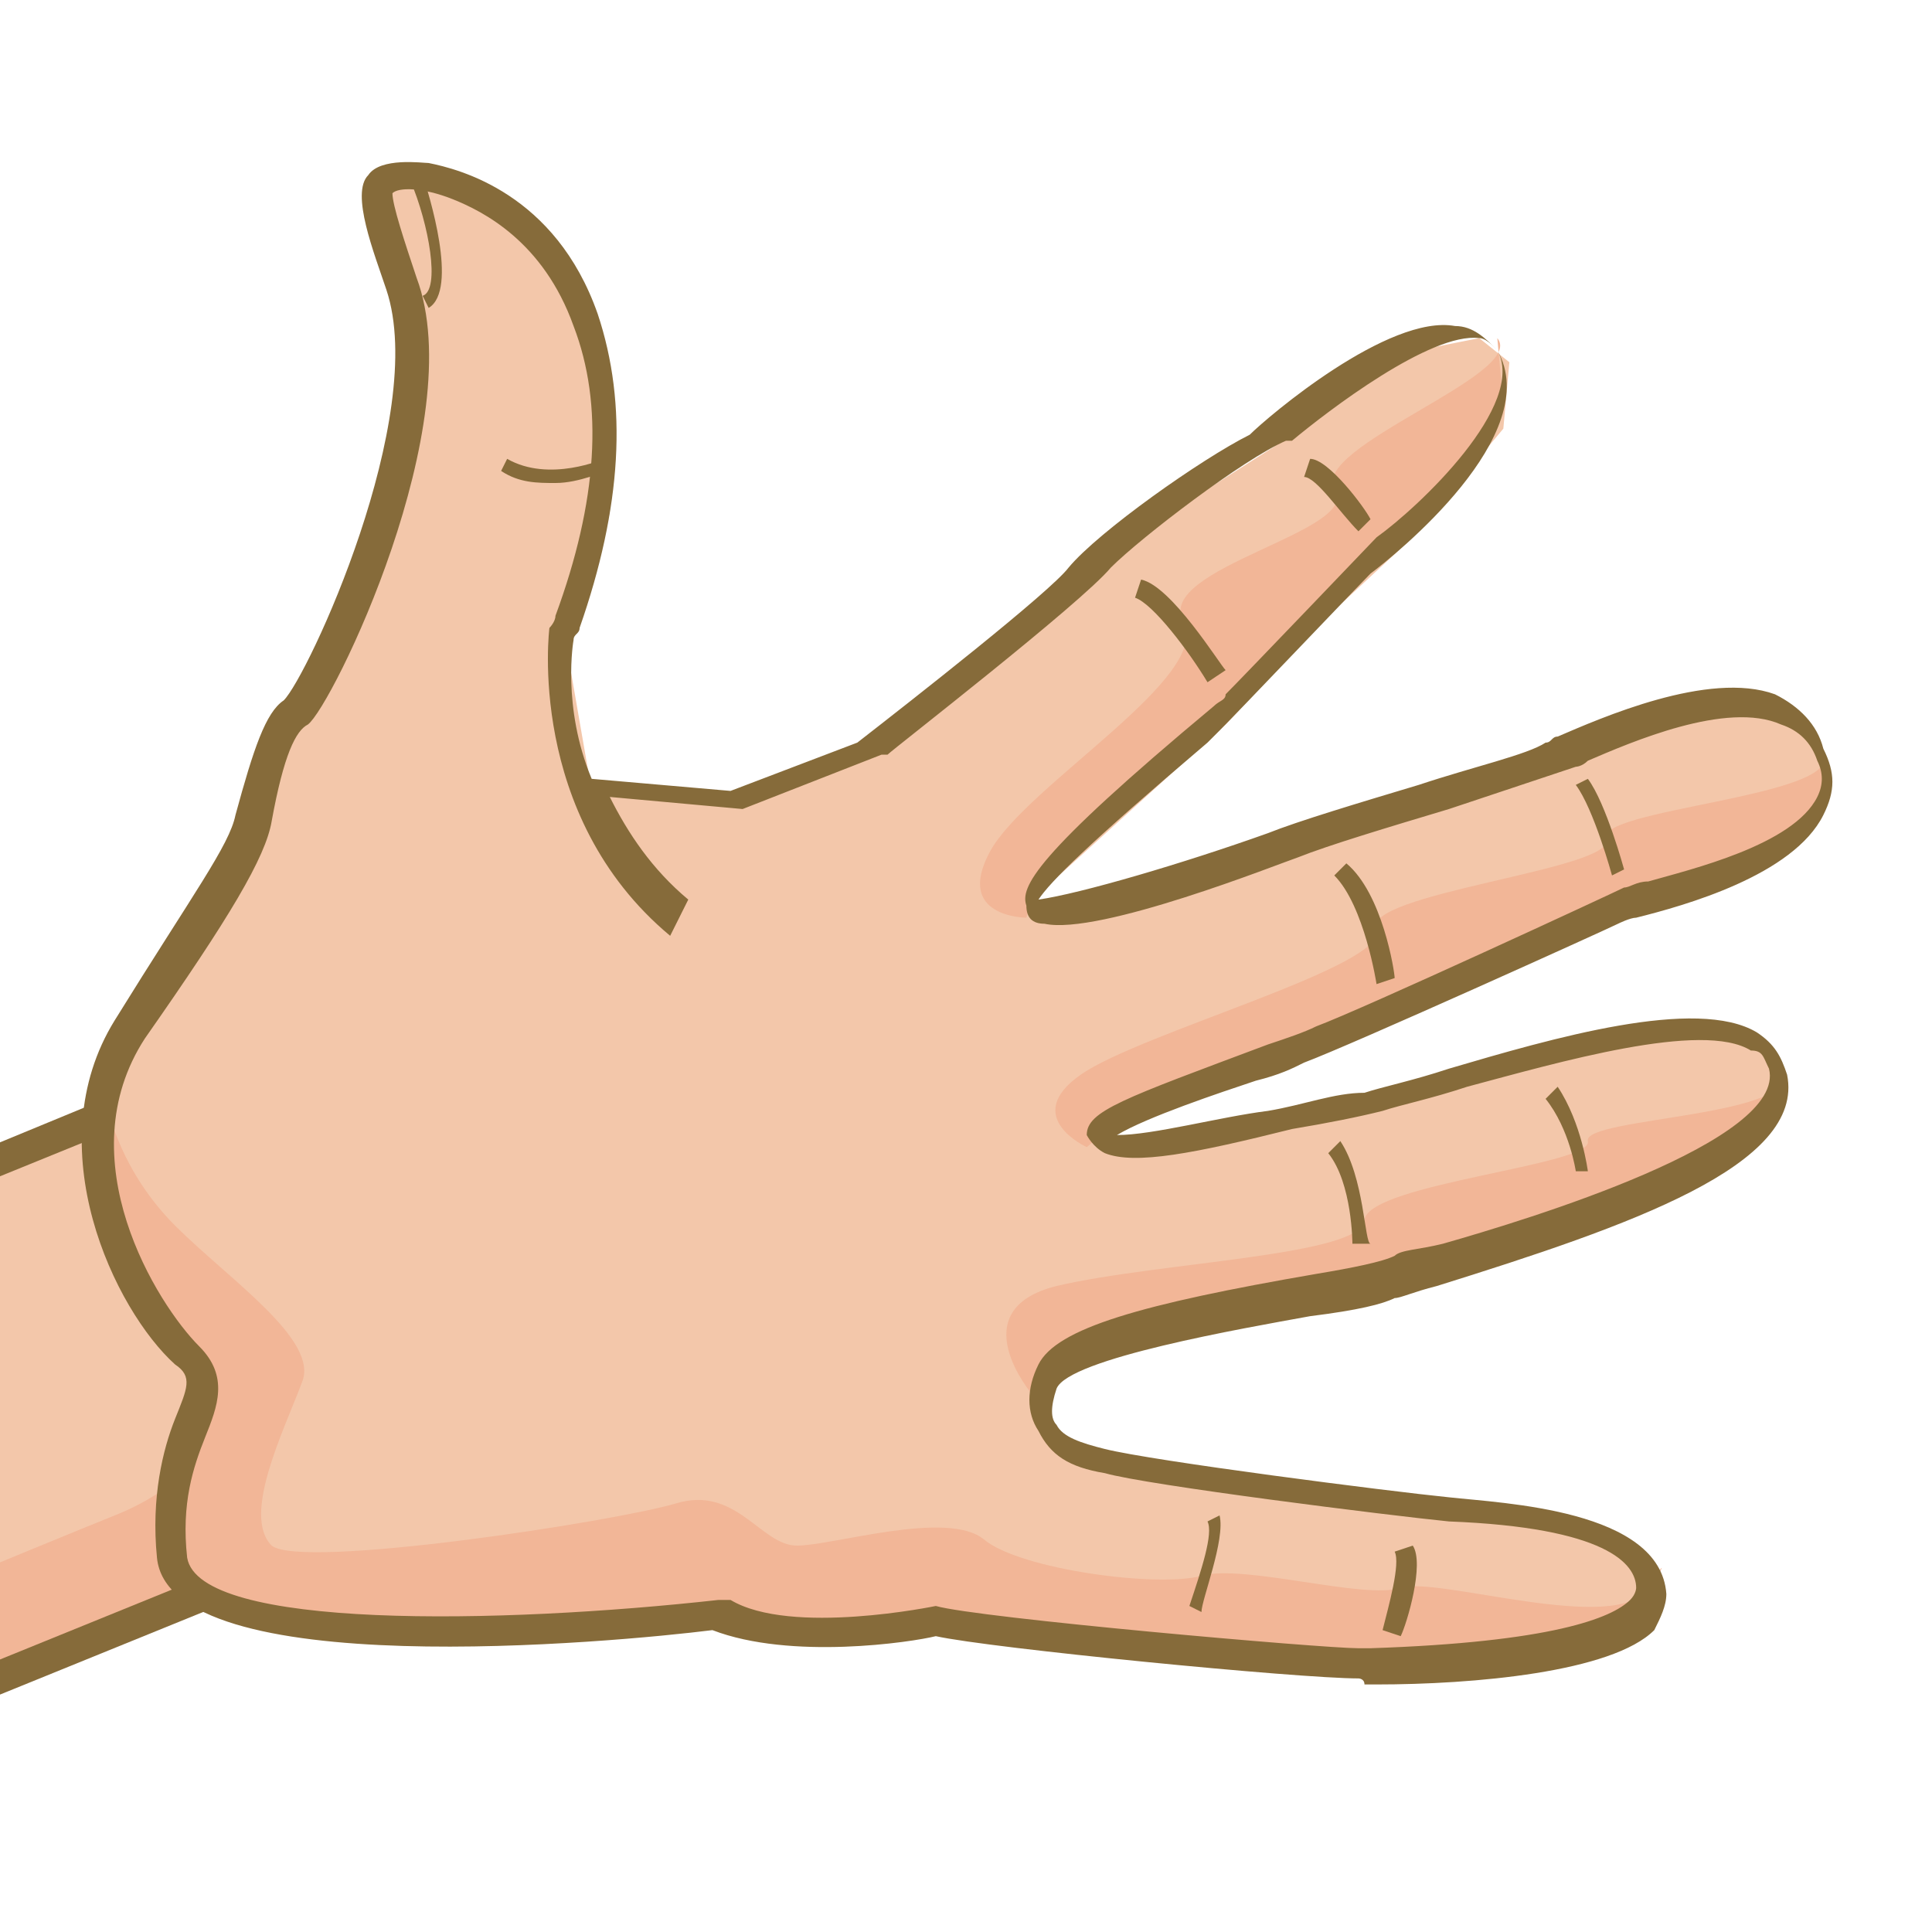 <?xml version="1.0" encoding="utf-8"?>
<!-- Generator: Adobe Illustrator 19.0.0, SVG Export Plug-In . SVG Version: 6.00 Build 0)  -->
<svg version="1.1" id="Livello_1" xmlns="http://www.w3.org/2000/svg" xmlns:xlink="http://www.w3.org/1999/xlink" x="0px" y="0px"
	 viewBox="78 41.5 32 32" style="enable-background:new 78 41.5 32 32;" xml:space="preserve">
<style type="text/css">
	.st0{fill:#F3C7AA;}
	.st1{fill:#F2B697;}
	.st2{fill:#866B3A;}
</style>
<g id="XMLID_1_">
	<g id="XMLID_77_">
		<g id="XMLID_95_">
			<polygon id="XMLID_96_" class="st0" points="88.9,65 60.6,76.4 57.8,69 86,57.6 			"/>
		</g>
		<g id="XMLID_93_">
			<path id="XMLID_94_" class="st1" d="M81.6,64.4c0,0,0.3,1.4-1.7,2.2c-2,0.8-19.8,8.2-19.8,8.2l0.6,1.6l24.5-10l0-0.6l-0.6-0.6
				L84,64.7l-0.8-0.1l-0.6-0.1L81.6,64.4z"/>
		</g>
		<g id="XMLID_91_">
			<polygon id="XMLID_92_" class="st2" points="81.2,59.1 81.4,59.6 57.8,69.2 57.7,68.8 			"/>
		</g>
		<g id="XMLID_78_">
			<polygon id="XMLID_79_" class="st2" points="85.1,66.1 85.3,66.6 60.7,76.6 60.5,76.1 			"/>
		</g>
	</g>
	<g id="XMLID_2_">
		<g id="XMLID_75_">
			<polygon id="XMLID_76_" class="st0" points="81.5,64.8 80.8,66.2 81,67.6 81.7,68.1 84.1,68.4 87.5,68.5 89.9,68.3 91.4,68.7 
				93.7,68.4 97.6,68.9 100.6,69.2 104.1,68.7 105.2,68.2 105.3,67.5 104.4,66.8 103.1,66.5 100.5,66.3 97,65.8 95.6,65.4 
				95.3,64.9 95.5,64 98,63.2 101.2,62.7 104.4,61.6 107.1,60.3 107.5,59.1 106.6,58.5 104.9,58.6 100.9,59.7 97,60.4 96.1,60.3 
				97.2,59.7 100.9,58.4 104.7,56.5 106.9,55.9 108.1,55.1 108.2,54 107.3,53.2 105.6,53.4 103.9,54 101.3,54.9 98.8,55.7 
				96.5,56.4 95.4,56.6 95.1,56.4 98.3,53.5 100,51.7 101.4,50.4 102.9,48.6 103,47.5 102.5,47.1 101,47.4 99.1,48.9 96.9,50.3 
				94.6,52.3 92.5,54 90.3,54.8 87.8,54.6 87.4,52.3 88.1,50 88,47.7 87,45.4 85.1,44.3 84.2,44.5 84.3,45.2 84.9,47 84.4,50 
				83.4,52.5 82.6,53.6 82.1,55.8 79.8,59.5 79.8,61.4 80.4,62.9 81.3,64.2 			"/>
		</g>
		<g id="XMLID_71_">
			<path id="XMLID_72_" class="st1" d="M79.8,59.9c0,0,0.2,1,1.1,1.9s2.4,1.9,2.1,2.6c-0.3,0.8-1,2.2-0.5,2.7
				c0.5,0.4,5.7-0.4,6.7-0.7c1-0.3,1.4,0.7,2,0.7c0.6,0,2.5-0.6,3.1-0.1s2.9,0.8,3.6,0.6c0.7-0.2,2.7,0.4,3.3,0.2
				c0.6-0.2,3.6,0.8,4.1,0c0.5-0.8,0,0.1,0,0.1v0.3l-1.3,0.6l-2.5,0.3l-3.7-0.2l-4.3-0.5l-2,0.3l-1.8-0.4l-2.3,0.3l-3.1,0l-2.9-0.5
				l-0.5-0.4l0-1l0.6-2l-0.3-0.5l-0.7-0.9l-0.7-1.8L79.8,59.9z"/>
		</g>
		<g id="XMLID_69_">
			<path id="XMLID_70_" class="st1" d="M95.1,64.6c0,0-1.2-1.4,0.4-1.8c1.7-0.4,5.1-0.5,5.1-1.1c0.1-0.6,3.8-0.9,3.7-1.3
				s3.7-0.4,3.2-1.2l-0.1,0.6l-0.6,0.6l-1.6,0.9l-3.4,1.2l-2.2,0.5L97,63.4l-1.1,0.4L95.1,64.6L95.1,64.6z"/>
		</g>
		<g id="XMLID_67_">
			<path id="XMLID_68_" class="st1" d="M96,60.5c0,0-1.1-0.5-0.1-1.2c1-0.7,5.1-1.8,4.9-2.4c-0.3-0.6,4-1,3.8-1.5
				c-0.2-0.5,3.9-0.7,3.6-1.4l0,0.7l-0.4,0.5l-1.3,0.7l-1.5,0.4l-4.5,2.1L98,59.4L96.6,60L96,60.5z"/>
		</g>
		<g id="XMLID_65_">
			<path id="XMLID_66_" class="st1" d="M95,56.7c0,0-1.2,0-0.6-1.1s3.7-2.9,3.2-3.8c-0.5-0.9,3-1.5,2.5-2.2
				c-0.4-0.7,3.2-1.9,2.7-2.5l0.1,1.1l-0.8,1.2l-1.5,1.3l-2.2,2.5l-2.2,1.8l-1,1L95,56.7z"/>
		</g>
		<g id="XMLID_3_">
			<g id="XMLID_63_">
				<path id="XMLID_64_" class="st2" d="M100.5,69.3c-1,0-6.1-0.5-7-0.7c-0.4,0.1-2.4,0.4-3.7-0.1c-1.6,0.2-9,0.9-9.2-1.2
					c-0.1-1,0.1-1.8,0.3-2.3c0.2-0.5,0.3-0.7,0-0.9c-1-0.9-2.3-3.6-1-5.7c1.3-2.1,1.9-2.9,2-3.4c0.3-1.1,0.5-1.7,0.8-1.9
					c0.4-0.4,2.4-4.7,1.7-6.8c-0.2-0.6-0.6-1.6-0.3-1.9c0.2-0.3,0.9-0.2,1-0.2c0.5,0.1,2.1,0.5,2.8,2.5c0.5,1.5,0.4,3.2-0.3,5.2
					c0,0.1-0.1,0.1-0.1,0.2c0,0-0.2,1.1,0.3,2.3l2.3,0.2l2.1-0.8c0.9-0.7,3.2-2.5,3.5-2.9c0.5-0.6,2.2-1.8,3-2.2
					c0.3-0.3,2.3-2,3.4-1.8c0.3,0,0.5,0.2,0.7,0.4c0.8,1.4-1.7,3.4-2.1,3.7c-0.2,0.2-2.2,2.3-2.5,2.6c-0.1,0.1-0.1,0.1-0.2,0.2
					c-2,1.7-2.6,2.3-2.8,2.6c0.7-0.1,2.4-0.6,3.8-1.1c0.5-0.2,1.5-0.5,2.5-0.8c0.9-0.3,1.8-0.5,2.1-0.7c0.1,0,0.1-0.1,0.2-0.1
					c0.7-0.3,2.5-1.1,3.6-0.7c0.4,0.2,0.7,0.5,0.8,0.9c0.2,0.4,0.2,0.7,0,1.1c-0.5,1-2.3,1.5-3.1,1.7c-0.1,0-0.3,0.1-0.3,0.1
					c-0.2,0.1-4.4,2-5.2,2.3c-0.2,0.1-0.4,0.2-0.8,0.3c-0.6,0.2-1.8,0.6-2.3,0.9c0.6,0,1.7-0.3,2.5-0.4c0.6-0.1,1.1-0.3,1.6-0.3
					c0.3-0.1,0.8-0.2,1.4-0.4c1.7-0.5,4.1-1.2,5.1-0.6c0.3,0.2,0.4,0.4,0.5,0.7c0.3,1.5-2.6,2.5-5.8,3.5c-0.4,0.1-0.6,0.2-0.7,0.2
					c-0.2,0.1-0.6,0.2-1.4,0.3c-1.1,0.2-4,0.7-4.2,1.2c-0.1,0.3-0.1,0.5,0,0.6c0.1,0.2,0.4,0.3,0.8,0.4c0.8,0.2,4.7,0.7,5.7,0.8
					c0.9,0.1,3.5,0.2,3.6,1.6c0,0.2-0.1,0.4-0.2,0.6c-0.7,0.7-3,0.9-4.6,0.9h-0.2C100.6,69.3,100.5,69.3,100.5,69.3z M93.5,68.1
					L93.5,68.1c0.7,0.2,6.4,0.7,7,0.7h0.2c3-0.1,4-0.5,4.3-0.8c0.1-0.1,0.1-0.2,0.1-0.2c0-0.4-0.5-1-3.1-1.1c-1-0.1-5-0.6-5.7-0.8
					c-0.6-0.1-0.9-0.3-1.1-0.7c-0.2-0.3-0.2-0.7,0-1.1c0.3-0.6,1.7-1,4.6-1.5c0.6-0.1,1.1-0.2,1.3-0.3c0.1-0.1,0.4-0.1,0.8-0.2
					c1.4-0.4,5.7-1.7,5.4-2.9c-0.1-0.2-0.1-0.3-0.3-0.3c-0.8-0.5-3.2,0.2-4.7,0.6c-0.6,0.2-1.1,0.3-1.4,0.4
					c-0.4,0.1-0.9,0.2-1.5,0.3c-1.6,0.4-2.6,0.6-3.1,0.4c-0.2-0.1-0.3-0.3-0.3-0.3c0-0.4,0.6-0.6,3-1.5c0.3-0.1,0.6-0.2,0.8-0.3
					c0.8-0.3,4.9-2.2,5.1-2.3c0.1,0,0.2-0.1,0.4-0.1c0.7-0.2,2.4-0.6,2.8-1.4c0.1-0.2,0.1-0.4,0-0.6c-0.1-0.3-0.3-0.5-0.6-0.6
					c-0.9-0.4-2.5,0.3-3.2,0.6c-0.1,0.1-0.2,0.1-0.2,0.1c-0.3,0.1-1.2,0.4-2.1,0.7c-1,0.3-2,0.6-2.5,0.8c-0.3,0.1-3.3,1.3-4.2,1.1
					c-0.2,0-0.3-0.1-0.3-0.3c-0.1-0.3,0.1-0.8,3.1-3.3c0.1-0.1,0.2-0.1,0.2-0.2c0.3-0.3,2.5-2.6,2.5-2.6l0,0c0.7-0.5,2.5-2.2,2-3.1
					c-0.1-0.1-0.2-0.2-0.3-0.2c-0.8-0.1-2.5,1.2-3.1,1.7l0,0l-0.1,0c-0.7,0.3-2.4,1.6-2.9,2.1c-0.5,0.6-3.6,3-3.7,3.1l-0.1,0
					l-2.3,0.9l-2.2-0.2c0.3,0.6,0.7,1.2,1.3,1.7L89.1,57c-2.4-2-2-5.1-2-5.1c0,0,0.1-0.1,0.1-0.2c0.7-1.9,0.8-3.5,0.3-4.8
					c-0.5-1.4-1.5-1.9-2-2.1c-0.5-0.2-0.9-0.2-1-0.1c0,0.2,0.2,0.8,0.4,1.4c0.9,2.4-1.4,7.1-1.8,7.4c-0.2,0.1-0.4,0.5-0.6,1.6
					c-0.1,0.6-0.7,1.6-2.1,3.6c-1.3,2,0.2,4.4,0.9,5.1c0.5,0.5,0.3,1,0.1,1.5c-0.2,0.5-0.4,1.1-0.3,2c0.2,1.2,5.2,1.1,8.8,0.7H90
					l0.1,0C91.1,68.6,93.5,68.1,93.5,68.1L93.5,68.1z"/>
			</g>
			<g id="XMLID_59_">
				<path id="XMLID_60_" class="st2" d="M104.9,55.9c0,0-0.3-1.1-0.6-1.5l-0.2,0.1c0.3,0.4,0.6,1.5,0.6,1.5L104.9,55.9z"/>
			</g>
			<g id="XMLID_57_">
				<path id="XMLID_58_" class="st2" d="M101.1,57.7c0-0.1-0.2-1.4-0.8-1.9l-0.2,0.2c0.5,0.5,0.7,1.8,0.7,1.8L101.1,57.7z"/>
			</g>
			<g id="XMLID_55_">
				<path id="XMLID_56_" class="st2" d="M98.3,52.6c-0.1-0.1-0.9-1.4-1.4-1.5l-0.1,0.3c0.3,0.1,0.9,0.9,1.2,1.4L98.3,52.6z"/>
			</g>
			<g id="XMLID_43_">
				<path id="XMLID_54_" class="st2" d="M100.7,50.1c-0.1-0.2-0.7-1-1-1l-0.1,0.3c0.2,0,0.6,0.6,0.9,0.9L100.7,50.1z"/>
			</g>
			<g id="XMLID_14_">
				<path id="XMLID_42_" class="st2" d="M104.3,60.9c0,0-0.1-0.8-0.5-1.4l-0.2,0.2c0.4,0.5,0.5,1.2,0.5,1.2L104.3,60.9z"/>
			</g>
			<g id="XMLID_12_">
				<path id="XMLID_13_" class="st2" d="M100.2,60.4l-0.2,0.2c0.4,0.5,0.4,1.5,0.4,1.5h0.3C100.6,62.1,100.6,61,100.2,60.4z"/>
			</g>
			<g id="XMLID_10_">
				<path id="XMLID_11_" class="st2" d="M101.4,67.1l-0.3,0.1c0.1,0.2-0.1,0.9-0.2,1.3l0.3,0.1C101.3,68.4,101.6,67.4,101.4,67.1z"
					/>
			</g>
			<g id="XMLID_8_">
				<path id="XMLID_9_" class="st2" d="M98.2,66.6l-0.2,0.1c0.1,0.2-0.1,0.8-0.3,1.4l0.2,0.1C97.9,68,98.3,67,98.2,66.6z"/>
			</g>
			<g id="XMLID_6_">
				<path id="XMLID_7_" class="st2" d="M85,44.4l-0.2,0.1c0.3,0.7,0.5,1.8,0.2,1.9l0.1,0.2C85.6,46.3,85.1,44.7,85,44.4z"/>
			</g>
			<g id="XMLID_4_">
				<path id="XMLID_5_" class="st2" d="M88.1,49.3L88,49.1c0,0-0.9,0.4-1.6,0l-0.1,0.2c0.3,0.2,0.6,0.2,0.9,0.2
					C87.6,49.5,88,49.3,88.1,49.3z"/>
			</g>
		</g>
	</g>
</g>
</svg>
